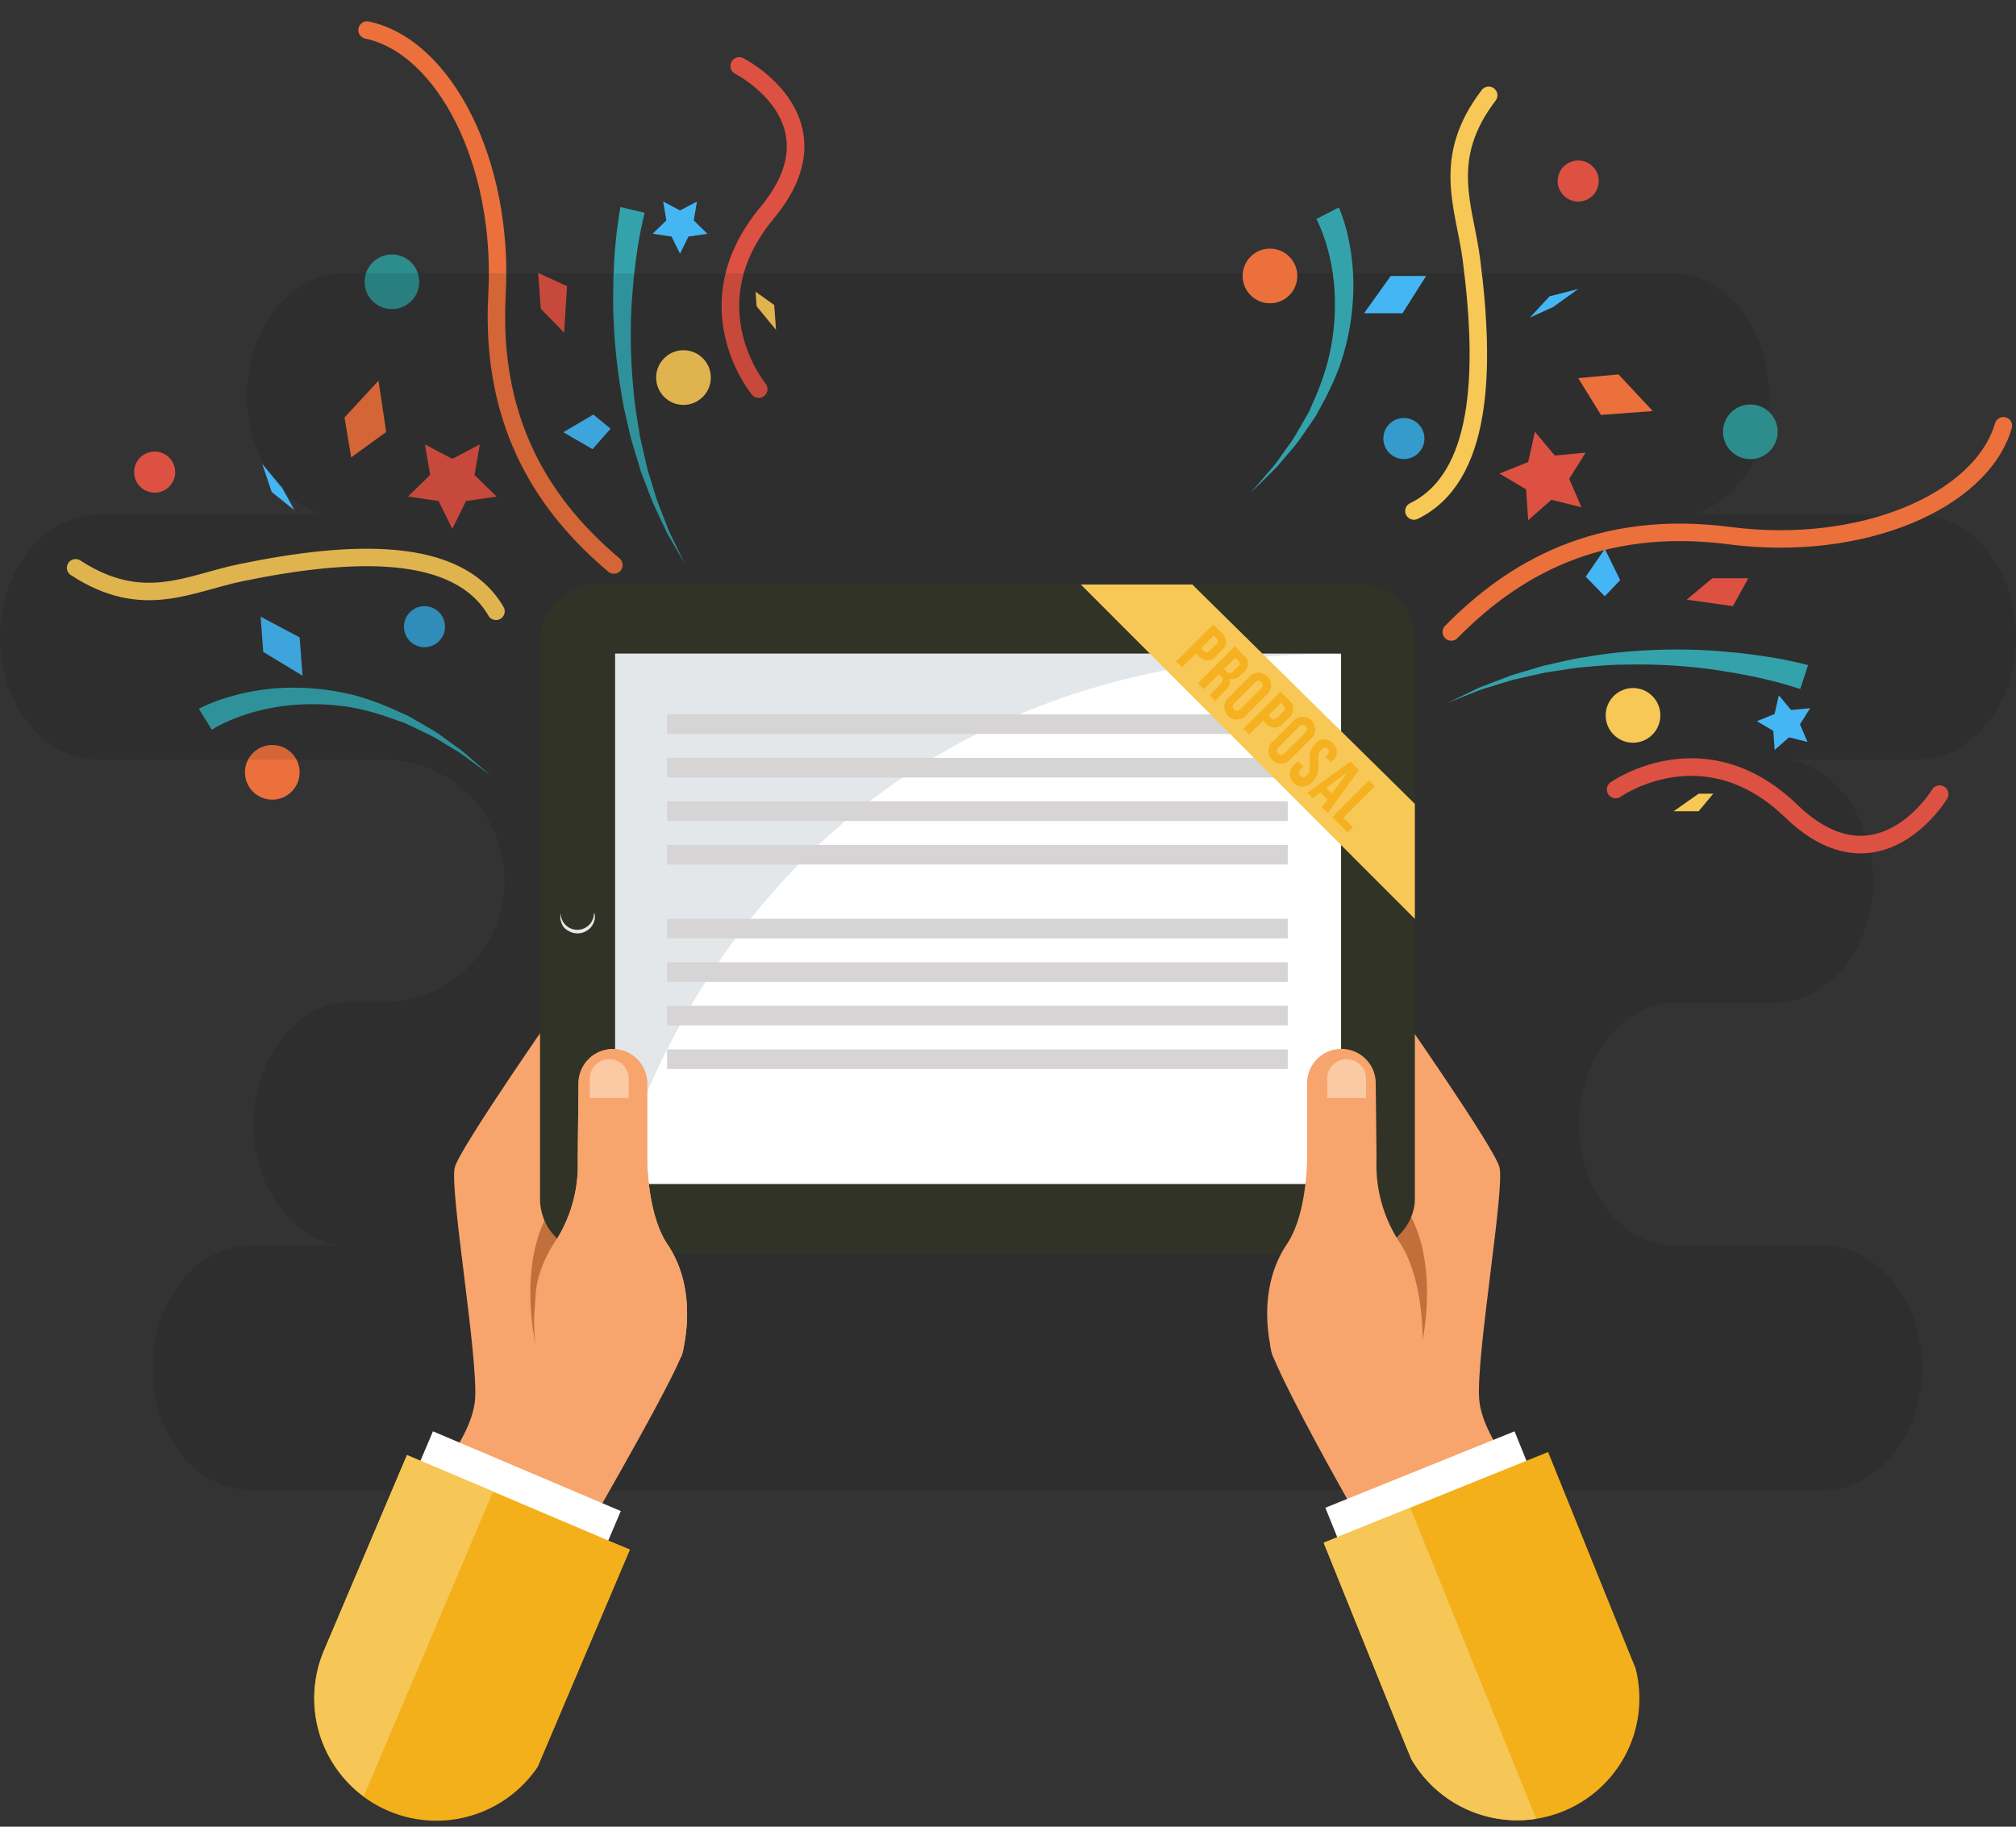 <svg id="Layer_1" data-name="Layer 1" xmlns="http://www.w3.org/2000/svg" viewBox="0 20 320 290"><rect x="0" y="20" width="320" height="290" fill="#333333" stroke="none"/><title>Illustrations</title><circle cx="108.49" cy="79.94" r="4.34" style="fill:#f7c856"/><circle cx="43.22" cy="142.61" r="4.34" style="fill:#eb703c"/><circle cx="62.21" cy="64.74" r="4.34" style="fill:#2d8c8c"/><path d="M102.33,53.78a64.79,64.79,0,0,0-1.31,6.9c-.18,1.17-.29,2.36-.44,3.54l-.29,3.56a89.91,89.91,0,0,0,.28,14.3c.19,2.39.62,4.74,1,7.11.23,1.18.53,2.34.79,3.51l.4,1.76.53,1.72c.36,1.15.69,2.31,1.07,3.45l1.31,3.36c.23.56.43,1.13.68,1.68l.79,1.63,1.6,3.26-1.82-3.15-.91-1.57c-.28-.54-.52-1.1-.79-1.64l-1.55-3.3c-.46-1.13-.88-2.27-1.32-3.41l-.65-1.71L101.18,93c-.35-1.17-.74-2.33-1.05-3.51-.55-2.38-1.16-4.75-1.52-7.17A91,91,0,0,1,97.32,67.7l.05-3.7c.07-1.22.1-2.46.2-3.69a72.54,72.54,0,0,1,.91-7.44Z" style="fill:#34a2ab"/><path d="M31.56,132.53a15.57,15.57,0,0,1,1.58-.74q.77-.33,1.53-.6c1-.38,2.07-.65,3.11-.94a37.08,37.08,0,0,1,6.35-1,39.34,39.34,0,0,1,12.58,1.25,44.6,44.6,0,0,1,5.89,2.17l1.42.64a10,10,0,0,1,1.39.7l2.7,1.56a22.05,22.05,0,0,1,2.57,1.71l2.51,1.81c1.58,1.31,3.1,2.7,4.65,4-1.66-1.22-3.27-2.47-4.94-3.64l-2.62-1.58a21,21,0,0,0-2.66-1.48l-2.74-1.31a10.48,10.48,0,0,0-1.4-.56l-1.43-.51a42.08,42.08,0,0,0-5.78-1.62,37.31,37.31,0,0,0-11.83-.23,34.38,34.38,0,0,0-5.69,1.35c-.91.34-1.83.65-2.69,1.07-.45.19-.88.4-1.29.62a12.77,12.77,0,0,0-1.15.65Z" style="fill:#34a2ab"/><polygon points="64.76 98.83 68.28 95.4 67.45 90.56 71.8 92.85 76.16 90.56 75.32 95.41 78.83 98.84 73.97 99.54 71.79 103.95 69.62 99.54 64.76 98.83" style="fill:#dd5143"/><polygon points="103.59 57.11 105.77 54.99 105.26 51.99 107.94 53.41 110.63 52 110.12 54.99 112.29 57.12 109.28 57.55 107.94 60.27 106.59 57.55 103.59 57.11" style="fill:#45b6f4"/><path d="M97.44,109.7c-10.56-8.93-19.69-21.85-18.55-42.93s-8.39-39.41-20.63-42" style="fill:none;stroke:#eb703c;stroke-linecap:round;stroke-miterlimit:10;stroke-width:2.771px"/><path d="M12,110.14c10.61,6.92,17.92,2.5,26.16.79,17.84-3.69,34.53-4.26,40.57,6.12" style="fill:none;stroke:#f7c856;stroke-linecap:round;stroke-miterlimit:10;stroke-width:2.771px"/><polygon points="41.79 123.5 48.02 127.27 47.56 121.19 41.37 117.9 41.79 123.5" style="fill:#45b6f4"/><polygon points="55.74 92.61 61.3 88.58 60.08 80.43 54.69 86.28 55.74 92.61" style="fill:#eb703c"/><polygon points="43.13 98.11 46.73 100.99 44.77 97.4 41.63 93.67 43.13 98.11" style="fill:#45b6f4"/><polygon points="85.84 69.01 89.54 72.81 90.01 65.43 85.42 63.32 85.84 69.01" style="fill:#dd5143"/><polygon points="89.41 88.62 94.05 91.31 96.92 88.06 94.18 85.81 89.41 88.62" style="fill:#45b6f4"/><polygon points="120.1 68.63 123.18 72.37 122.89 68.42 119.93 66.31 120.1 68.63" style="fill:#f7c856"/><circle cx="67.38" cy="119.49" r="3.26" style="fill:#359bcd"/><circle cx="24.55" cy="94.95" r="3.26" style="fill:#dd5143"/><path d="M117.34,30.47s16.73,8.48,4.43,23.3-1.34,28-1.34,28" style="fill:none;stroke:#dd5143;stroke-linecap:round;stroke-miterlimit:10;stroke-width:2.793px"/><path d="M15.68,140.58H60.84a19.24,19.24,0,0,1,0,38.48H55.91c-8.66,0-15.68,8.7-15.68,19.42h0c0,9.88,6,18,13.66,19.25h-14c-8.66,0-15.68,8.7-15.68,19.42h0c0,10.73,7,19.42,15.68,19.42H289.39c8.66,0,15.68-8.69,15.68-19.42h0c0-10.72-7-19.42-15.68-19.42H264.32c-7.71-1.22-13.67-9.37-13.67-19.25s6-18,13.67-19.25h17.32c8.66,0,15.68-8.7,15.68-19.42h0c0-9.88-5.95-18-13.66-19.25h20.66c8.66,0,15.68-8.7,15.68-19.42h0c0-10.73-7-19.42-15.68-19.42H268.68c6.95-2,12.12-9.7,12.12-18.91h0c0-10.73-7-19.42-15.67-19.42H54.87c-8.65,0-15.67,8.69-15.67,19.42h0c0,9.21,5.17,16.91,12.12,18.91H15.68C7,101.74,0,110.43,0,121.16H0C0,131.88,7,140.58,15.68,140.58Z" style="opacity:0.1"/><path d="M244.42,258.27l-29.27,2c-2.2-3.8-10.18-18-13.1-24.95-3.48-8.26,15-32.92,10.7-50.26-.65-2.62,8.95-5.05,8.95-5.05s15.38,22,16.3,25.25-3.67,29.61-3.22,36.72S244.42,258.27,244.42,258.27Z" style="fill:#f7a56d"/><path d="M225.69,233.43s2.9-12.55-2.2-21.14c-.82-1.38-8.38-2.74-8.38-2.74l2.8,18.67Z" style="fill:#c1703b"/><path d="M108.15,235.32c-2.92,6.92-16.1,29.52-18.29,33.32L65.78,258.27S75,249.1,75.42,242s-4.14-33.51-3.22-36.72S88.5,180,88.5,180s9.6,2.43,9,5.05C93.15,202.4,111.63,227.06,108.15,235.32Z" style="fill:#f7a56d"/><path d="M85,233.43s-2.9-12.55,2.2-21.14c.82-1.38,8.38-2.74,8.38-2.74l-2.81,18.67Z" style="fill:#c1703b"/><rect x="102.06" y="96.45" width="106.18" height="138.86" rx="8.63" ry="8.63" transform="translate(321.03 10.73) rotate(90)" style="fill:#313326"/><rect x="113.16" y="108.26" width="84.2" height="115.22" transform="translate(321.13 10.61) rotate(90)" style="fill:#fff"/><path d="M97.65,208s18.83-84.2,115.22-84.2H97.65Z" style="fill:#e3e7ea"/><path d="M105.94,217.53c-3.24-4.8-3.21-13.54-3.21-13.54V192.06h0V192a5.45,5.45,0,0,0-10.9,0s0,.06,0,.09h0s-.12,10.32-.12,12.16a22.36,22.36,0,0,1-3.63,12.95c-4.46,6.74-2.79,11.77-2.79,11.77l22.86,6.39S111.28,225.44,105.94,217.53Z" style="fill:#f7a56d"/><rect x="105.89" y="133.41" width="98.52" height="3.11" style="fill:#d6d4d4"/><rect x="105.89" y="140.32" width="98.52" height="3.11" style="fill:#d6d4d4"/><rect x="105.89" y="147.22" width="98.52" height="3.11" style="fill:#d6d4d4"/><rect x="105.89" y="154.14" width="98.52" height="3.11" style="fill:#d6d4d4"/><rect x="105.89" y="165.87" width="98.52" height="3.11" style="fill:#d6d4d4"/><rect x="105.89" y="172.77" width="98.52" height="3.11" style="fill:#d6d4d4"/><rect x="105.89" y="179.68" width="98.52" height="3.11" style="fill:#d6d4d4"/><rect x="105.89" y="186.6" width="98.52" height="3.11" style="fill:#d6d4d4"/><polygon points="171.55 112.79 224.58 165.88 224.58 147.62 189.25 112.79 171.55 112.79" style="fill:#f7c856"/><path d="M105.94,217.53c-3.24-4.8-3.21-13.54-3.21-13.54V192.06h0V192a5.45,5.45,0,0,0-10.9,0s0,.06,0,.09h0s-.12,10.32-.12,12.16a22.36,22.36,0,0,1-3.63,12.95c-4.46,6.74-3.1,16.26-3.1,16.26l23.17,1.9S111.28,225.44,105.94,217.53Z" style="fill:#f7a56d"/><path d="M96.71,188.16a3.08,3.08,0,0,0-3.09,3.08v3.08h6.17v-3.08A3.07,3.07,0,0,0,96.71,188.16Z" style="fill:#fbc9a4"/><path d="M204.26,217.53c3.24-4.8,3.21-13.54,3.21-13.54V192.06h0s0-.06,0-.09a5.45,5.45,0,0,1,10.9,0s0,.06,0,.09h0s.12,10.32.12,12.16a22.36,22.36,0,0,0,3.63,12.95c4.46,6.74,3.66,18.16,3.66,18.16H202.06S198.92,225.44,204.26,217.53Z" style="fill:#f7a56d"/><path d="M213.75,188.16a3.07,3.07,0,0,0-3.08,3.08v3.08h6.16v-3.08A3.07,3.07,0,0,0,213.75,188.16Z" style="fill:#fbc9a4"/><path d="M94.36,165a2.23,2.23,0,0,1,0,1.12,3,3,0,0,1-.54,1.06,2.82,2.82,0,0,1-2.17,1,3,3,0,0,1-2.18-1A2.84,2.84,0,0,1,89,166.1,2.35,2.35,0,0,1,89,165H89a2.66,2.66,0,0,0,.78,1.86,2.67,2.67,0,0,0,3.71,0,2.72,2.72,0,0,0,.79-1.86Z" style="fill:#ebe7e8"/><path d="M193.86,123.33l-.76.76a1.78,1.78,0,0,1-2.83.08l-.44-.44-2.21,2.21-.92-.92,5.88-5.88,1.36,1.36A1.79,1.79,0,0,1,193.86,123.33Zm-1.2-2.43-2,2,.44.44c.29.29.58.32,1-.1l.89-.88c.42-.42.39-.72.1-1Z" style="fill:#f6b120"/><path d="M192.09,130.41a2.58,2.58,0,0,1,.64-.8l.92-.93c.55-.54.57-.93.15-1.35l-.32-.32-2.4,2.4-.92-.93L196,122.6l1.39,1.4a1.67,1.67,0,0,1,0,2.72l-.46.46a1.67,1.67,0,0,1-1.8.59c.27.65,0,1.25-.64,1.86l-.9.91a2.51,2.51,0,0,0-.62.81Zm4-6-1.8,1.8.36.36c.34.35.7.41,1.17-.06l.58-.58c.42-.42.47-.75.14-1.08Z" style="fill:#f6b120"/><path d="M198.18,127.57a2,2,0,1,1,2.81,2.8l-3.06,3.06a2,2,0,1,1-2.8-2.8Zm-2.19,4c-.42.42-.39.76-.1,1.06s.64.32,1.06-.1l3.17-3.18c.42-.42.4-.76.1-1.06s-.63-.32-1.05.1Z" style="fill:#f6b120"/><path d="M204.54,134l-.77.77a1.78,1.78,0,0,1-2.83.07l-.44-.43-2.21,2.21-.92-.93,5.88-5.88,1.36,1.36A1.78,1.78,0,0,1,204.54,134Zm-1.21-2.42-2,2,.44.43c.29.3.59.32,1-.1l.88-.88c.42-.42.4-.71.1-1Z" style="fill:#f6b120"/><path d="M205.19,134.57a2,2,0,1,1,2.8,2.81l-3.06,3.05a2,2,0,1,1-2.8-2.8Zm-2.2,4c-.42.42-.39.76-.1,1.06s.64.32,1.06-.1l3.18-3.18c.42-.42.39-.76.1-1.06s-.64-.31-1.06.11Z" style="fill:#f6b120"/><path d="M211.56,138a1.81,1.81,0,0,1-.12,2.84l-.18.18-.87-.87.24-.24c.42-.42.41-.75.12-1s-.62-.31-1,.11c-1.21,1.21.37,3.25-1.31,4.93a2,2,0,1,1-2.76-2.76l.36-.36.87.87-.42.42c-.42.42-.38.76-.09,1.05s.63.33,1-.09c1.21-1.21-.37-3.24,1.31-4.92A1.81,1.81,0,0,1,211.56,138Z" style="fill:#f6b120"/><path d="M210.76,149.08l-.93-.93.9-1.23-1.13-1.13-1.23.91-.85-.85,6.83-4.94,1.35,1.35Zm-.25-4,.89.89,2.53-3.42Z" style="fill:#f6b120"/><path d="M217.32,143.88l.92.93-5,5,1.52,1.52-.84.84-2.44-2.45Z" style="fill:#f6b120"/><polygon points="254.73 107.14 251.7 111.56 254.73 114.66 257.17 112.1 254.73 107.14" style="fill:#45b6f4"/><circle cx="259.21" cy="133.57" r="4.34" style="fill:#f7c856"/><circle cx="201.58" cy="63.81" r="4.34" style="fill:#eb703c"/><circle cx="277.83" cy="88.55" r="4.34" style="fill:#2d8c8c"/><path d="M285.75,129.38a69.28,69.28,0,0,0-6.78-1.83c-1.15-.26-2.32-.46-3.49-.69L272,126.3a88.44,88.44,0,0,0-14.28-.78c-2.4,0-4.78.26-7.17.47-1.19.14-2.37.35-3.56.52l-1.78.28-1.76.39c-1.17.27-2.35.52-3.52.81l-3.45,1.06c-.57.19-1.16.34-1.72.55l-1.69.67-3.36,1.35,3.27-1.58,1.64-.79c.55-.24,1.13-.44,1.69-.66l3.41-1.31c1.15-.37,2.33-.7,3.49-1.06l1.76-.52,1.78-.4c1.19-.26,2.38-.56,3.58-.78,2.41-.38,4.83-.8,7.27-1a90.17,90.17,0,0,1,14.7-.19l3.68.32c1.22.16,2.45.29,3.67.48a65.84,65.84,0,0,1,7.35,1.46Z" style="fill:#34a2ab"/><path d="M212.51,52.93a14.77,14.77,0,0,1,.62,1.63c.18.52.34,1,.48,1.57.31,1,.49,2.12.71,3.17a37.35,37.35,0,0,1,.5,6.41,39.09,39.09,0,0,1-2.19,12.45,44,44,0,0,1-2.6,5.71l-.74,1.37a10.09,10.09,0,0,1-.8,1.34l-1.76,2.57a23.48,23.48,0,0,1-1.9,2.44l-2,2.36c-1.43,1.48-2.92,2.89-4.37,4.34,1.33-1.56,2.7-3.08,4-4.66l1.78-2.49a22.23,22.23,0,0,0,1.67-2.54L207.42,86a10,10,0,0,0,.67-1.35l.61-1.39a42.33,42.33,0,0,0,2-5.65,36.66,36.66,0,0,0,1.11-11.77,33,33,0,0,0-.92-5.78c-.27-.93-.51-1.87-.86-2.76a14.12,14.12,0,0,0-.52-1.33,11.39,11.39,0,0,0-.57-1.2Z" style="fill:#34a2ab"/><polygon points="243.64 88.55 246.79 92.32 251.69 91.86 249.08 96.02 251.03 100.53 246.26 99.34 242.57 102.59 242.24 97.68 238.01 95.18 242.57 93.35 243.64 88.55" style="fill:#dd5143"/><polygon points="282.35 130.39 284.3 132.72 287.32 132.43 285.71 135 286.91 137.79 283.97 137.06 281.69 139.06 281.48 136.03 278.87 134.49 281.68 133.35 282.35 130.39" style="fill:#45b6f4"/><path d="M230.36,120.33c9.69-9.86,23.26-18,44.19-15.29S314.48,99.61,318,87.59" style="fill:none;stroke:#eb703c;stroke-linecap:round;stroke-miterlimit:10;stroke-width:2.771px"/><path d="M236.3,35.13c-7.7,10.07-3.83,17.69-2.75,26,2.35,18.06,1.67,34.74-9.12,40" style="fill:none;stroke:#f7c856;stroke-linecap:round;stroke-miterlimit:10;stroke-width:2.771px"/><polygon points="220.75 63.81 216.52 69.73 222.62 69.73 226.37 63.81 220.75 63.81" style="fill:#45b6f4"/><polygon points="250.51 80.03 254.12 85.87 262.34 85.26 256.91 79.44 250.51 80.03" style="fill:#eb703c"/><polygon points="245.97 67.04 242.83 70.42 246.55 68.73 250.51 65.88 245.97 67.04" style="fill:#45b6f4"/><polygon points="271.8 111.8 267.73 115.2 275.06 116.23 277.51 111.8 271.8 111.8" style="fill:#dd5143"/><polygon points="269.62 146 265.66 148.79 269.62 148.79 271.95 146 269.62 146" style="fill:#f7c856"/><circle cx="222.84" cy="89.62" r="3.26" style="fill:#359bcd"/><circle cx="250.51" cy="48.74" r="3.26" style="fill:#dd5143"/><path d="M307.88,146.08s-9.7,16.06-23.56,2.68-27.87-3.42-27.87-3.42" style="fill:none;stroke:#dd5143;stroke-linecap:round;stroke-miterlimit:10;stroke-width:2.793px"/><rect x="210.32" y="253.08" width="32.39" height="5.99" transform="translate(532.46 408.65) rotate(158)" style="fill:#fff"/><path d="M258.69,297.17a19.41,19.41,0,0,1-34.7,2.05l-2-4.86-11.89-29.44,2.13-.87,11.61-4.69,18.42-7.44,3.47-1.4,11.88,29.41,2,4.92A19.25,19.25,0,0,1,258.69,297.17Z" style="fill:#f3b01b"/><path d="M243.84,308.75A19.42,19.42,0,0,1,224,299.22l-2-4.86-11.89-29.44,2.13-.87,11.61-4.69.35.86,5.45,13.49Z" style="fill:#f6c756"/><rect x="66.25" y="253.32" width="32.39" height="5.99" transform="translate(58.2 524.47) rotate(-157)" style="fill:#fff"/><path d="M100,266l-11.7,27.56-2.93,6.91A19.4,19.4,0,0,1,51.44,282h0v0l13.16-31,2.11.9,11.54,4.89,18.27,7.76Z" style="fill:#f3b01b"/><path d="M78.27,256.78l-.37.87-5.43,12.8-14.73,34.7A19.4,19.4,0,0,1,51.44,282h0v0l13.16-31,2.11.9Z" style="fill:#f6c756"/></svg>